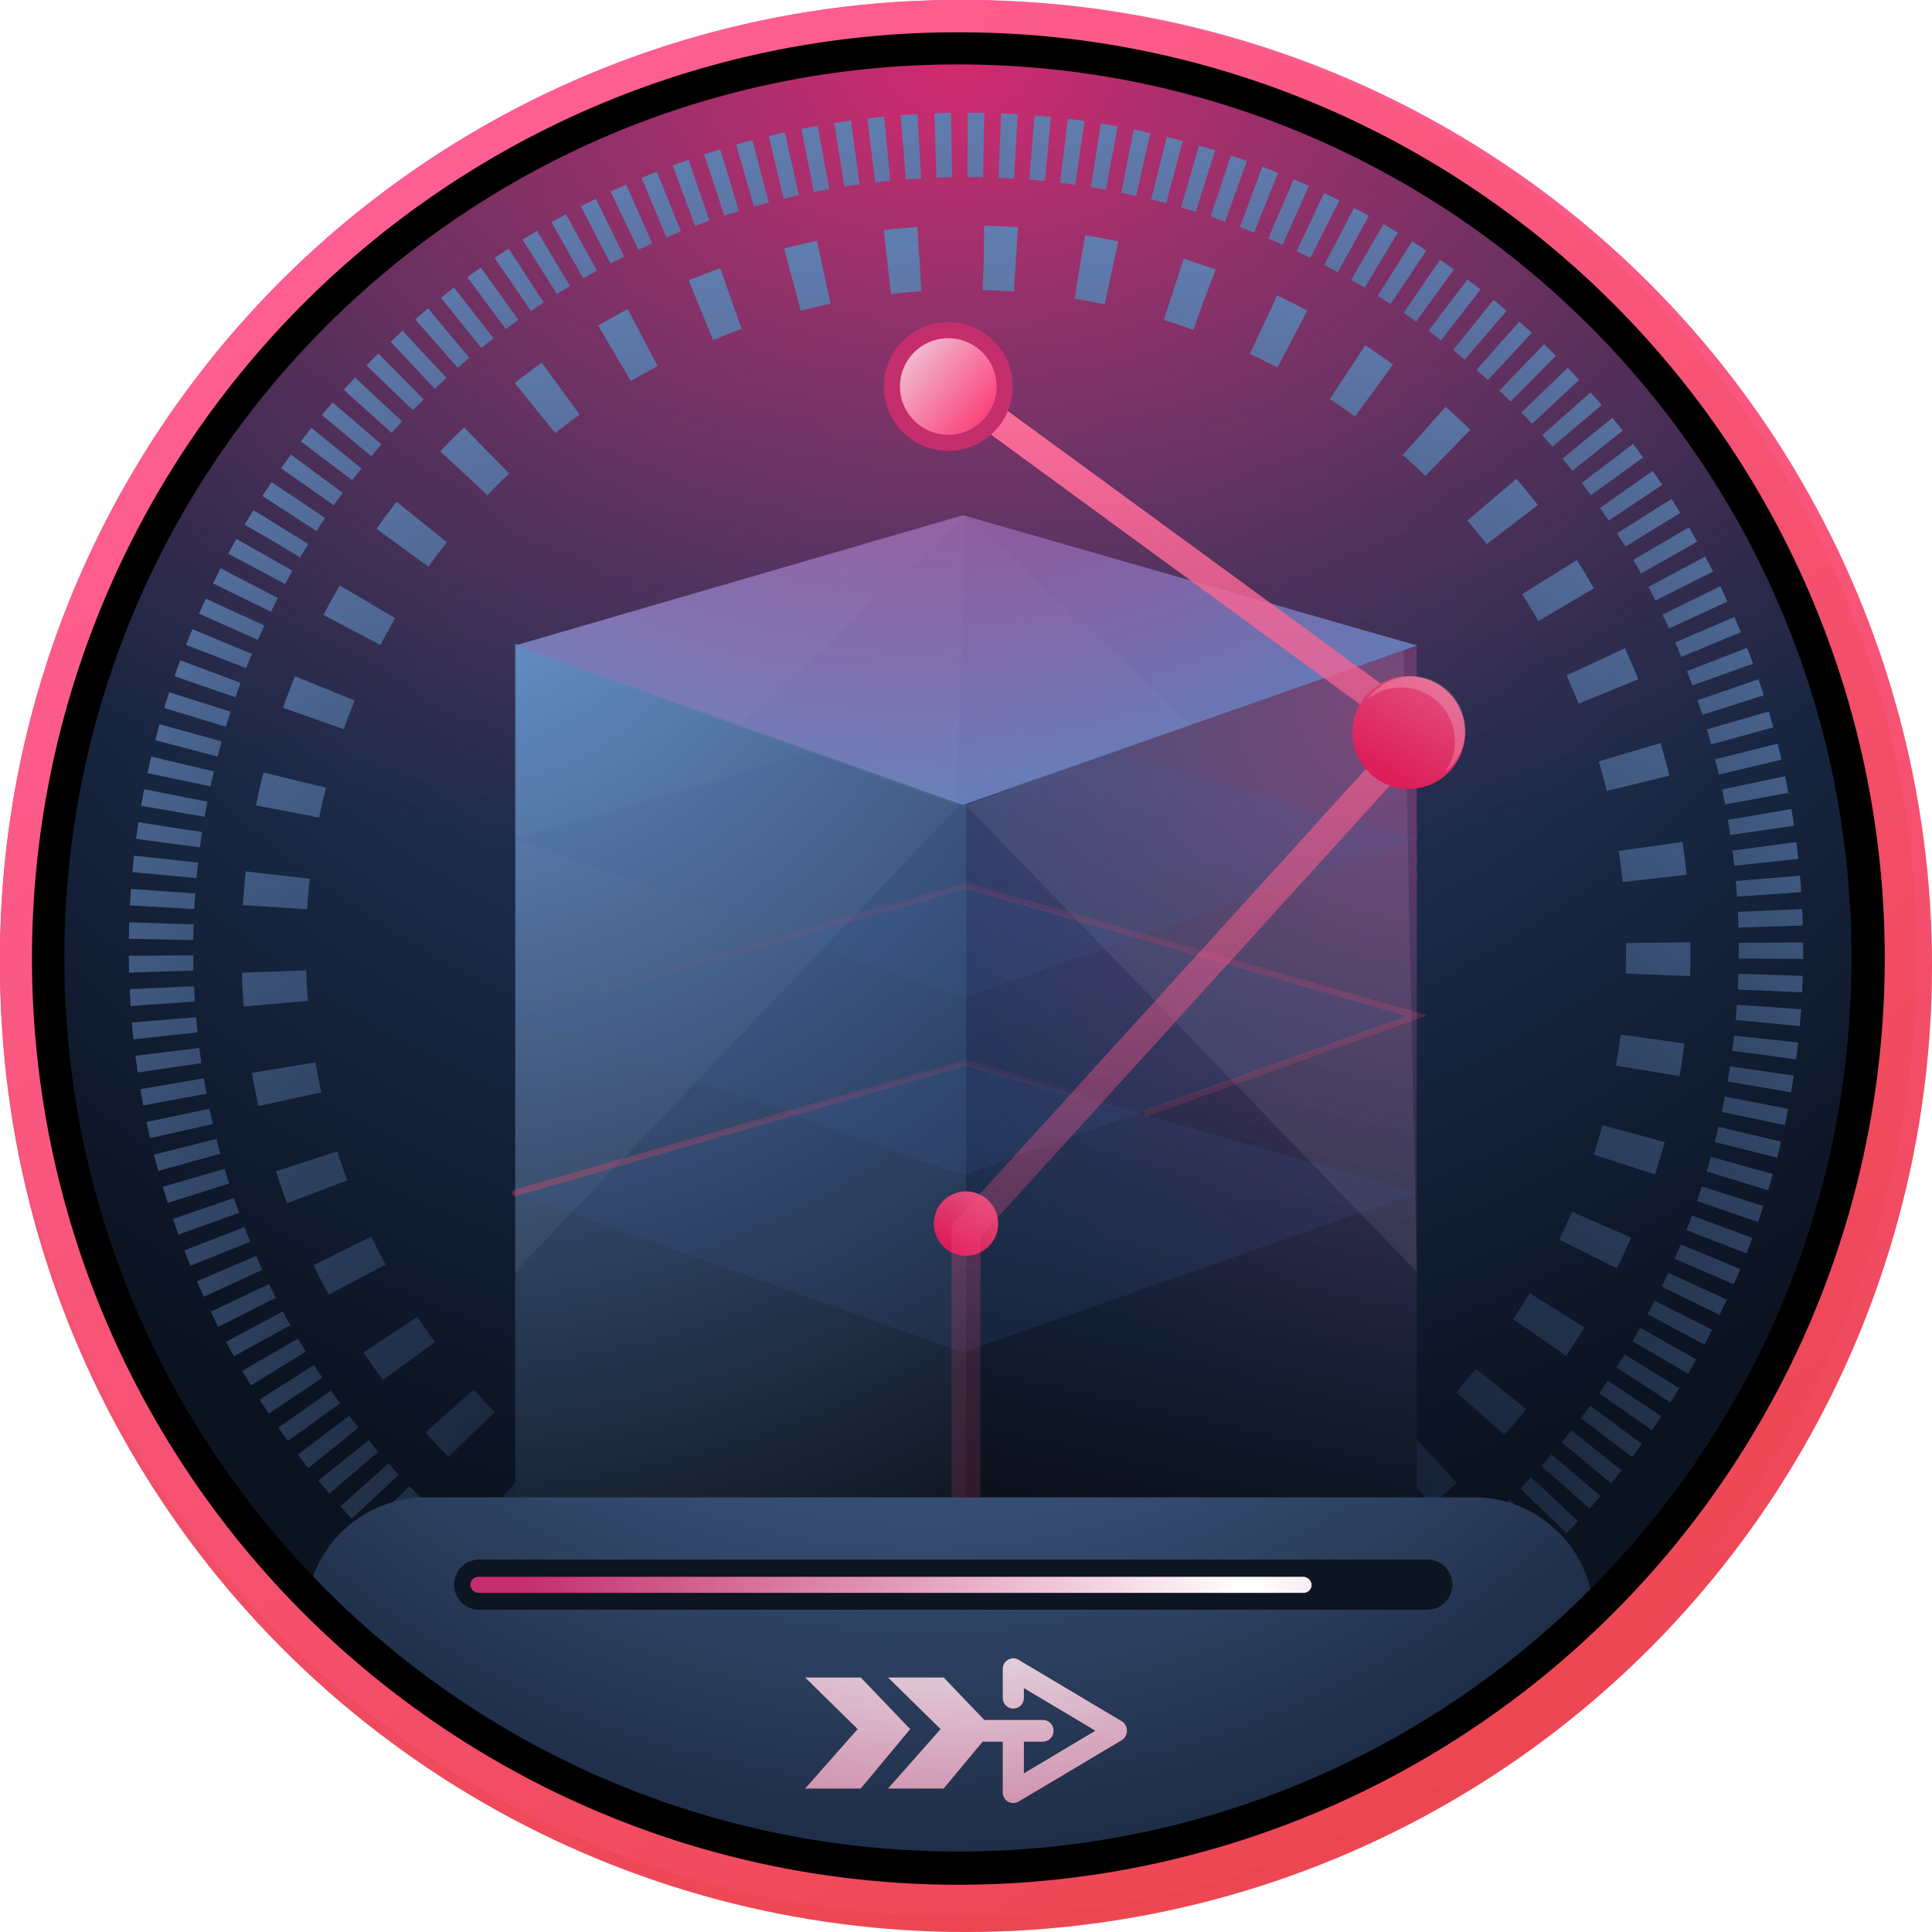 <svg width="120" height="120" xmlns="http://www.w3.org/2000/svg" xmlns:xlink="http://www.w3.org/1999/xlink"><defs><radialGradient cx="50%" cy="0%" fx="50%" fy="0%" r="82.112%" id="c"><stop stop-color="#35558F" offset="0%"/><stop stop-color="#0B1220" offset="100%"/></radialGradient><radialGradient cx="50%" cy="2.702%" fx="50%" fy="2.702%" r="45.008%" gradientTransform="matrix(0 1 -1.549 0 .542 -.473)" id="f"><stop stop-color="#D12A6F" offset="0%"/><stop stop-color="#83234B" stop-opacity="0" offset="100%"/></radialGradient><radialGradient cx="51.886%" cy="108.206%" fx="51.886%" fy="108.206%" r="113.366%" gradientTransform="matrix(0 -1 .927 0 -.484 1.6)" id="g"><stop stop-color="#152036" stop-opacity="0" offset="0%"/><stop stop-color="#5F82B4" offset="100%"/></radialGradient><radialGradient cx="-21.057%" cy="-19.769%" fx="-21.057%" fy="-19.769%" r="307.589%" gradientTransform="scale(1 .453) rotate(66.823 -.03 -.317)" id="i"><stop stop-color="#6BA0E2" offset="0%"/><stop stop-color="#385076" offset="48.594%"/><stop offset="100%"/></radialGradient><radialGradient cx="90.72%" cy="5.851%" fx="90.72%" fy="5.851%" r="128.142%" gradientTransform="matrix(.955 -.134 .384 .561 .018 .147)" id="k"><stop stop-color="#D12A6F" offset="0%"/><stop stop-color="#83234B" stop-opacity="0" offset="100%"/></radialGradient><radialGradient cx="51.931%" cy="83.449%" fx="51.931%" fy="83.449%" r="86.819%" gradientTransform="matrix(-.022 -1 .927 -.021 -.243 1.37)" id="l"><stop stop-color="#141F34" stop-opacity="0" offset="0%"/><stop stop-color="#5F82B4" offset="100%"/></radialGradient><radialGradient cx="47.873%" cy="-167.447%" fx="47.873%" fy="-167.447%" r="306.786%" gradientTransform="matrix(0 1 -.296 0 -.016 -2.153)" id="m"><stop stop-color="#6BA0E2" offset="0%"/><stop stop-color="#385076" offset="52.562%"/><stop stop-color="#131E32" offset="100%"/></radialGradient><radialGradient cx="50%" cy="-50.602%" fx="50%" fy="-50.602%" r="329.183%" gradientTransform="matrix(0 -1 .891 0 .95 -.006)" id="p"><stop stop-color="#FFF" offset="0%"/><stop stop-color="#C42E6C" offset="100%"/></radialGradient><radialGradient cx="92.427%" cy="79.5%" fx="92.427%" fy="79.5%" r="4799.08%" gradientTransform="matrix(-.018 -.017 .001 -1.93 .94 2.345)" id="s"><stop stop-color="#FFF" offset="0%"/><stop stop-color="#C42E6C" offset="100%"/></radialGradient><radialGradient cx="46.989%" cy="-76.511%" fx="46.989%" fy="-76.511%" r="195.76%" gradientTransform="matrix(.025 .997 -.453 .109 .112 -1.15)" id="t"><stop stop-color="#D12A6F" offset="0%"/><stop stop-color="#FF006A" stop-opacity="0" offset="100%"/></radialGradient><linearGradient x1="22.4%" y1="5.3%" x2="82.5%" y2="95.5%" id="a"><stop stop-color="#FF5F94" offset="0%"/><stop stop-color="#EC454F" offset="100%"/></linearGradient><linearGradient x1="25.613%" y1="6.73%" x2="50%" y2="100%" id="b"><stop stop-color="#FF5E92" offset="0%"/><stop stop-color="#ED4653" offset="100%"/></linearGradient><linearGradient x1="52.408%" y1="15.242%" x2="42.309%" y2="113.505%" id="j"><stop stop-color="#2B436F" offset="0%"/><stop offset="100%"/></linearGradient><linearGradient x1="0%" y1="53.18%" x2="150.721%" y2="43.281%" id="u"><stop stop-color="#F04765" stop-opacity="0" offset="0%"/><stop stop-color="#EF4663" offset="100%"/></linearGradient><linearGradient x1="100%" y1="50.765%" x2="4.75%" y2="48.812%" id="v"><stop stop-color="#F04765" stop-opacity="0" offset="0%"/><stop stop-color="#EF4663" offset="100%"/></linearGradient><linearGradient x1="74.488%" y1="89.582%" x2="-207.458%" y2="-81.619%" id="w"><stop stop-color="#DD1E5B" offset="0%"/><stop stop-color="#EFC7D8" offset="100%"/></linearGradient><linearGradient x1="5.215%" y1="31.839%" x2="100%" y2="57.073%" id="x"><stop stop-color="#F4487D" stop-opacity=".16" offset="0%"/><stop stop-color="#FF709D" offset="100%"/></linearGradient><linearGradient x1="80.884%" y1="0%" x2="0%" y2="89.582%" id="A"><stop stop-color="#FB3B78" offset="0%"/><stop stop-color="#EFC7D8" offset="100%"/></linearGradient><filter x="-52.5%" y="-116.6%" width="205%" height="333.3%" filterUnits="objectBoundingBox" id="n"><feOffset in="SourceAlpha" result="shadowOffsetOuter1"/><feGaussianBlur stdDeviation="3.5" in="shadowOffsetOuter1" result="shadowBlurOuter1"/><feColorMatrix values="0 0 0 0 0.951 0 0 0 0 0.371 0 0 0 0 0.61 0 0 0 1 0" in="shadowBlurOuter1"/></filter><filter x="-8.6%" y="-480.7%" width="117.2%" height="1061.4%" filterUnits="objectBoundingBox" id="q"><feOffset in="SourceAlpha" result="shadowOffsetOuter1"/><feGaussianBlur stdDeviation="1.5" in="shadowOffsetOuter1" result="shadowBlurOuter1"/><feColorMatrix values="0 0 0 0 0.951 0 0 0 0 0.371 0 0 0 0 0.61 0 0 0 1 0" in="shadowBlurOuter1"/></filter><filter x="-52.1%" y="-52.1%" width="204.2%" height="204.2%" filterUnits="objectBoundingBox" id="y"><feGaussianBlur stdDeviation="2.778" in="SourceGraphic"/></filter><filter x="-104.2%" y="-104.2%" width="308.4%" height="308.4%" filterUnits="objectBoundingBox" id="z"><feGaussianBlur stdDeviation="2.778" in="SourceGraphic"/></filter><circle id="d" cx="58.5" cy="58.5" r="58.5"/><circle id="e" cx="58.5" cy="58.5" r="58.5"/><rect id="r" x="10.212" y="4.937" width="52.257" height="1" rx=".5"/><path d="M12.938.002a.65.65 0 01.378.12l6.346 3.78a.69.69 0 01.333.517l.003.033v.096l-.003.033a.69.69 0 01-.333.516l-6.39 3.806a.658.658 0 01-.138.063h-.01a.652.652 0 01-.729-.256c-.003-.008-.008-.015-.012-.022a.656.656 0 01-.073-.153l-.006-.023a.66.66 0 01-.026-.245l.001-3.083h-1.166l-.075-.006-2.426 2.918H5.15l3.268-3.697L5.15 1.19h3.462l2.525 2.637h3.626a.679.679 0 010 1.358h-1.167v1.958L18.032 4.5l-4.436-2.643v.61a.658.658 0 11-1.316 0L12.278.733a.69.69 0 01.006-.157L12.282.6l.008-.055.008-.039.02-.066.008-.02a.656.656 0 01.612-.418zM3.462 1.189l3.074 3.21-3.074 3.697H0l3.268-3.697L0 1.19h3.462z" id="o"/></defs><g fill="none" fill-rule="evenodd"><circle fill-opacity=".15" fill="#000" cx="59.5" cy="59.5" r="58.5"/><path d="M59.529 119.032a59.227 59.227 0 01-33.27-10.162 59.679 59.679 0 01-21.56-26.182 59.426 59.426 0 015.487-56.43A59.679 59.679 0 0136.368 4.7a59.425 59.425 0 0156.43 5.486 59.677 59.677 0 0121.558 26.182 59.428 59.428 0 01-5.487 56.43 59.677 59.677 0 01-26.181 21.559 59.132 59.132 0 01-23.16 4.675zm0-117.025a57.253 57.253 0 00-32.161 9.823 57.686 57.686 0 00-20.84 25.307 57.445 57.445 0 005.303 54.546 57.688 57.688 0 0025.307 20.84 57.444 57.444 0 0054.546-5.304 57.69 57.69 0 0020.84-25.307 57.445 57.445 0 00-5.304-54.545 57.69 57.69 0 00-25.307-20.84 57.163 57.163 0 00-22.384-4.52z" fill="url(#a)" fill-rule="nonzero"/><circle fill-opacity=".15" fill="#000" cx="60" cy="60" r="60"/><circle stroke="url(#b)" stroke-width="2" cx="60" cy="60" r="59"/><g transform="translate(1 1)"><use fill="url(#c)" xlink:href="#d"/><mask id="h" fill="#fff"><use xlink:href="#e"/></mask><use fill="url(#f)" opacity=".645" xlink:href="#e"/><path d="M59 101c23.748 0 43-19.252 43-43S82.748 15 59 15 16 34.252 16 58s19.252 43 43 43z" stroke="url(#g)" stroke-width="4" stroke-dasharray="2,4" mask="url(#h)"/><g mask="url(#h)"><path fill="url(#i)" d="M0 61.876V0l28 6.384v55.492z" transform="translate(31 39)"/><path fill="#FFF" fill-rule="nonzero" opacity=".05" style="mix-blend-mode:soft-light" d="M59 48.589L31 78l.087-39z"/><path fill="url(#j)" d="M28 61.876V6.348L56 0v61.876z" transform="translate(31 39)"/><path fill="url(#k)" fill-rule="nonzero" opacity=".411" d="M28 61.876V6.348L56 0v61.876z" transform="translate(31 39)"/><path fill="#FFF" fill-rule="nonzero" opacity=".08" style="mix-blend-mode:soft-light" d="M59 49.021L86.186 39 87 78z"/></g><path d="M59 108c27.614 0 50-22.386 50-50S86.614 8 59 8 9 30.386 9 58s22.386 50 50 50z" stroke="url(#l)" stroke-width="4" stroke-dasharray="1" mask="url(#h)"/><g mask="url(#h)"><path d="M7.463 0h65.074A7.463 7.463 0 0180 7.463v7.945a7.463 7.463 0 01-6.853 7.438c-6.588.54-17.637.81-33.147.81-15.51 0-26.559-.27-33.147-.81A7.463 7.463 0 010 15.408V7.463A7.463 7.463 0 017.463 0z" fill="url(#m)" transform="translate(18 92)"/><g transform="translate(49 101.998)" opacity=".9"><use fill="#000" filter="url(#n)" xlink:href="#o"/><use fill="url(#p)" xlink:href="#o"/></g><path d="M28.768 95.863h58.88a1.56 1.56 0 110 3.12h-58.88a1.56 1.56 0 010-3.12z" fill="#0D1422"/><g transform="translate(18 92)"><use fill="#000" filter="url(#q)" xlink:href="#r"/><use fill="url(#s)" xlink:href="#r"/></g></g></g><path d="M59.5 1C91.809 1 118 27.191 118 59.5S91.809 118 59.5 118 1 91.809 1 59.5 27.191 1 59.5 1zm0 3C28.848 4 4 28.848 4 59.5S28.848 115 59.5 115 115 90.152 115 59.5 90.152 4 59.5 4z" fill="#000"/><path d="M59.529 119.032a59.227 59.227 0 01-33.27-10.162 59.679 59.679 0 01-21.56-26.182 59.426 59.426 0 015.487-56.43A59.679 59.679 0 0136.368 4.7a59.425 59.425 0 0156.43 5.486 59.677 59.677 0 0121.558 26.182 59.428 59.428 0 01-5.487 56.43 59.677 59.677 0 01-26.181 21.559 59.132 59.132 0 01-23.16 4.675zm0-117.025a57.253 57.253 0 00-32.161 9.823 57.686 57.686 0 00-20.84 25.307 57.445 57.445 0 005.303 54.546 57.688 57.688 0 0025.307 20.84 57.444 57.444 0 0054.546-5.304 57.69 57.69 0 0020.84-25.307 57.445 57.445 0 00-5.304-54.545 57.69 57.69 0 00-25.307-20.84 57.163 57.163 0 00-22.384-4.52z" fill="url(#a)" fill-rule="nonzero"/><path fill="#3E63A1" opacity=".15" d="M32 52.092L59.804 62 88 52.092 59.804 44z"/><path fill="#5884BD" d="M32 40.092L59.804 50 88 40.092 59.804 32z"/><path fill="url(#t)" fill-rule="nonzero" opacity=".648" d="M32 40.092L59.804 50 88 40.092 59.804 32z"/><path fill="#3E63A1" opacity=".15" d="M32 63.092L59.804 73 88 63.092 59.804 55z"/><path fill="#3E63A1" opacity=".15" d="M32 74.092L59.804 84 88 74.092 59.804 66z"/><path stroke="url(#u)" stroke-width=".4" opacity=".343" stroke-linecap="round" d="M71.245 69.122L88 63.092 60 55l-28 8.092"/><path stroke="url(#v)" stroke-width=".4" opacity=".343" stroke-linecap="round" d="M71.101 69.208L60 66l-28 8.092"/><circle cx="2" cy="2" r="2" transform="rotate(88 -7.315 69.03)" fill="url(#w)"/><path stroke="url(#x)" stroke-width="1.8" stroke-linejoin="round" d="M0 0l15.125 6.734 16.902 38.417 32.578-18.68" transform="rotate(-114 60.197 27.018)"/><g transform="rotate(88 23.763 68)"><circle fill="url(#w)" cx="3.5" cy="3.517" r="3.5"/><path d="M3.35 0c1.09 0 2.06.524 2.668 1.334a3.334 3.334 0 00-4.666 4.67A3.334 3.334 0 013.35 0z" fill-opacity=".2" fill="#FFF"/></g><g transform="rotate(88 25.162 42.357)"><circle fill="#C42E6C" opacity=".061" style="mix-blend-mode:lighten" filter="url(#y)" cx="8" cy="8" r="8"/><circle fill="#C42E6C" style="mix-blend-mode:lighten" filter="url(#z)" cx="8" cy="8" r="4"/><circle fill="url(#A)" cx="8" cy="8" r="3"/></g><path fill="#FFF" opacity=".021" d="M59.39 50L32 40.092 60 32l14 13z"/><path fill="#FFF" opacity=".021" d="M59.39 50L32 40.092 60 32z"/><path fill="#FFF" opacity=".021" d="M46 45l-14-4.908L60 32z"/></g></svg>